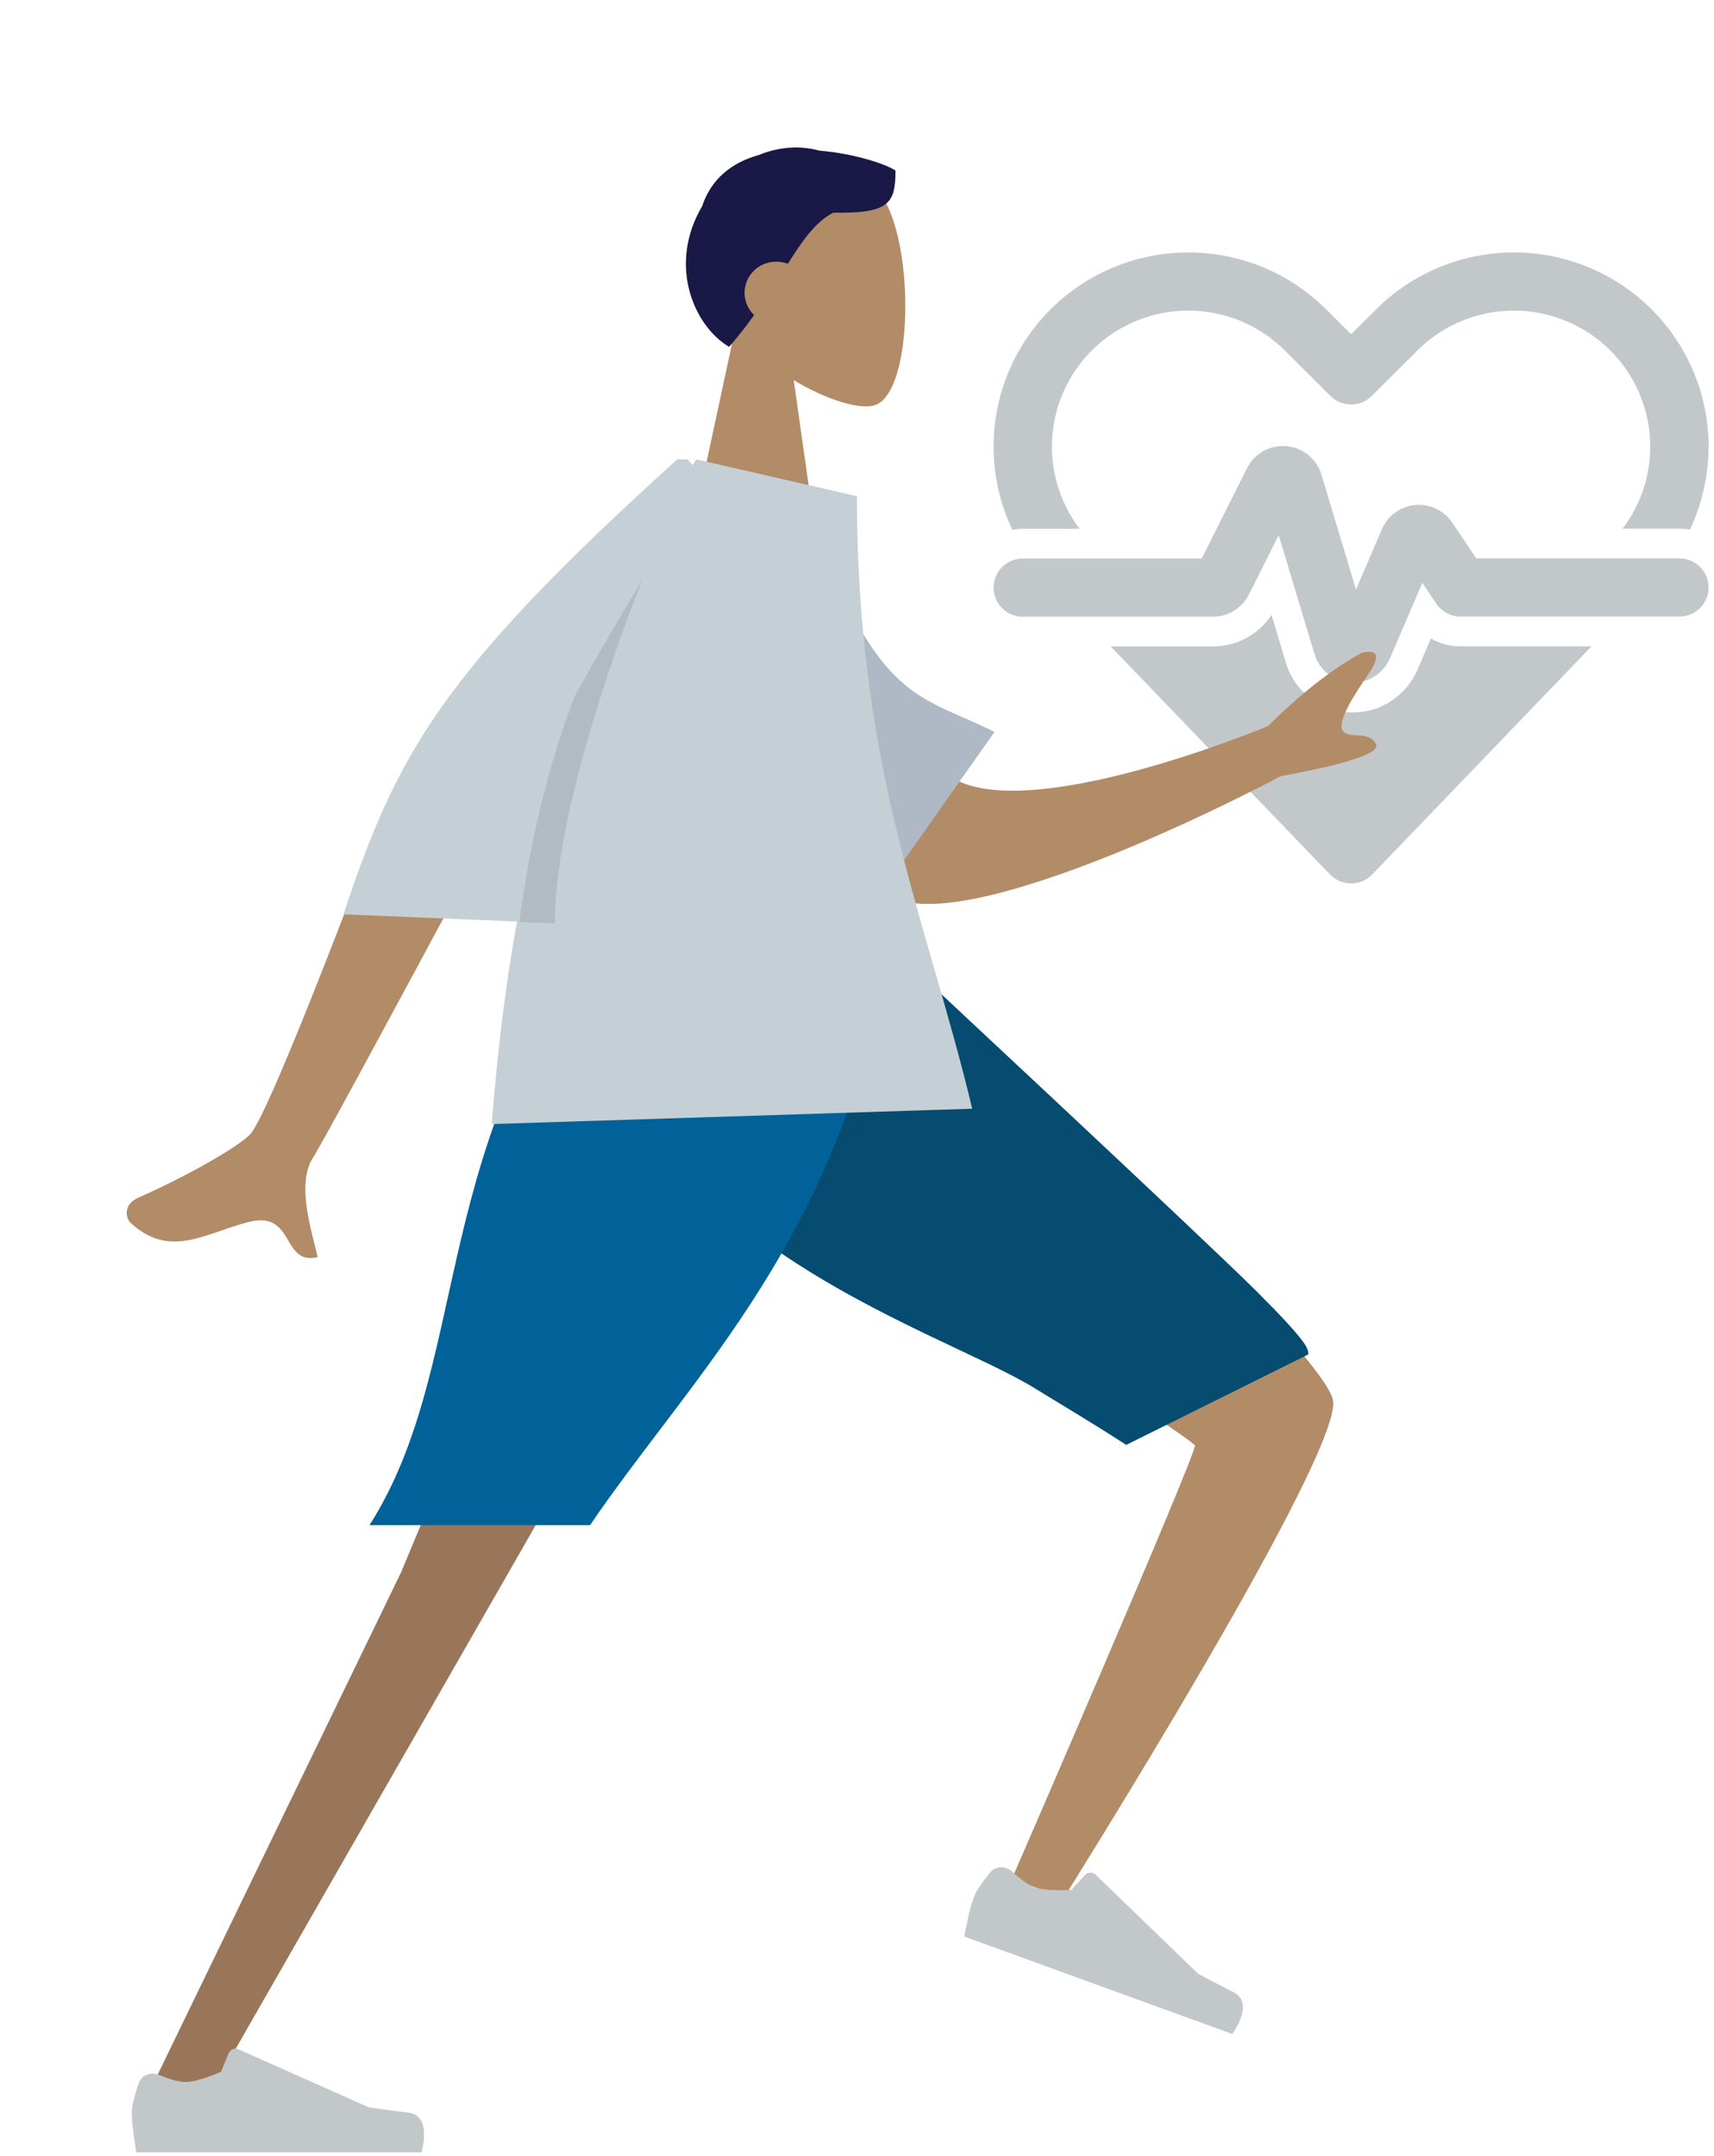 <svg width="163" height="205" viewBox="0 0 163 205" fill="none" xmlns="http://www.w3.org/2000/svg">
<path fill-rule="evenodd" clip-rule="evenodd" d="M116.993 30.159C115.038 29.529 112.96 29.372 110.932 29.7C108.903 30.028 106.982 30.832 105.327 32.045C103.671 33.259 102.328 34.847 101.409 36.679C100.19 39.107 99.769 41.856 100.205 44.536C100.546 46.633 101.399 48.604 102.677 50.282H97.263C96.924 50.282 96.593 50.312 96.27 50.37C95.529 48.81 95.006 47.146 94.726 45.422C94.103 41.595 94.704 37.67 96.445 34.204C97.757 31.588 99.675 29.32 102.039 27.587C104.403 25.855 107.146 24.707 110.043 24.238C112.939 23.77 115.906 23.994 118.698 24.893C121.49 25.791 124.029 27.339 126.104 29.407L128.488 31.782L130.872 29.406C132.947 27.338 135.485 25.791 138.277 24.893C141.07 23.994 144.036 23.77 146.933 24.238C149.829 24.707 152.572 25.855 154.937 27.587C157.301 29.32 159.218 31.588 160.531 34.204C162.269 37.669 162.87 41.592 162.247 45.417C161.967 47.138 161.446 48.799 160.707 50.356C160.383 50.298 160.05 50.267 159.709 50.267H154.305C155.578 48.592 156.428 46.624 156.768 44.531C157.204 41.853 156.783 39.106 155.566 36.679C154.647 34.847 153.304 33.259 151.649 32.045C149.993 30.832 148.072 30.028 146.044 29.7C144.015 29.372 141.938 29.529 139.982 30.159C138.027 30.788 136.249 31.871 134.796 33.32L130.45 37.65C129.366 38.73 127.61 38.73 126.526 37.65L122.18 33.32C120.726 31.872 118.948 30.788 116.993 30.159ZM151.354 61.452H138.899C137.893 61.452 136.915 61.198 136.079 60.704L134.776 63.74L134.719 63.825V63.853C134.153 65.068 133.246 66.084 132.099 66.776C131.064 67.412 129.874 67.737 128.656 67.737H128.274C126.928 67.666 125.653 67.186 124.59 66.367C123.528 65.548 122.749 64.432 122.324 63.147L122.295 63.062V63.034L120.921 58.458C120.383 59.277 119.675 59.969 118.839 60.478C117.79 61.127 116.586 61.466 115.354 61.466H105.631L126.484 83.148C127.008 83.692 127.731 84 128.488 84C129.244 84 129.968 83.692 130.491 83.148L151.354 61.452Z" fill="#C2C7CA"/>
<path fill-rule="evenodd" clip-rule="evenodd" d="M121.602 50.879L118.767 56.535L118.763 56.541C118.445 57.171 117.958 57.701 117.355 58.071C116.753 58.441 116.059 58.637 115.352 58.637H97.262C95.729 58.637 94.486 57.398 94.486 55.87C94.486 54.342 95.729 53.104 97.262 53.104H114.282L118.578 44.535C118.915 43.851 119.451 43.283 120.116 42.905C120.788 42.523 121.561 42.355 122.332 42.42C123.103 42.486 123.835 42.784 124.433 43.274C125.024 43.759 125.455 44.41 125.671 45.143L128.954 56.048L131.423 50.304L131.427 50.297C131.698 49.669 132.135 49.127 132.689 48.725C133.244 48.324 133.897 48.079 134.579 48.016C135.262 47.953 135.949 48.074 136.568 48.366C137.188 48.659 137.717 49.112 138.1 49.679L138.107 49.69L140.381 53.09H159.711C161.243 53.09 162.486 54.328 162.486 55.856C162.486 57.385 161.243 58.623 159.711 58.623H138.895C137.967 58.623 137.101 58.161 136.586 57.391L135.265 55.416L132.168 62.621C132.16 62.639 132.152 62.658 132.143 62.677C131.824 63.376 131.301 63.962 130.642 64.359C129.983 64.756 129.218 64.945 128.449 64.901C127.68 64.857 126.943 64.583 126.333 64.113C125.724 63.644 125.271 63.002 125.034 62.272C125.028 62.253 125.022 62.234 125.016 62.216L121.602 50.879Z" fill="#C2C7CA"/>
<path fill-rule="evenodd" clip-rule="evenodd" d="M75.485 36.146C78.599 38.021 81.658 38.927 83.094 38.557C86.695 37.63 87.026 24.469 84.24 19.28C81.454 14.092 67.131 11.83 66.409 22.11C66.159 25.678 67.658 28.862 69.873 31.46L65.9 49.96H77.439L75.485 36.146Z" fill="#B28B67"/>
<path fill-rule="evenodd" clip-rule="evenodd" d="M56.593 89.83C57.46 101.652 113.308 136.456 113.634 137.433C113.851 138.084 96.251 178.592 96.251 178.592L101.133 180.488C101.133 180.488 128.129 137.587 126.743 133.015C124.757 126.471 83.41 89.956 83.41 89.956L56.593 89.83Z" fill="#B28B67"/>
<path fill-rule="evenodd" clip-rule="evenodd" d="M107.104 137.379L124.418 128.775C124.418 128.234 124.418 127.693 119.549 122.824C114.679 117.954 84.518 89.859 84.518 89.859L56.022 89.859C56.994 117.237 89.061 126.164 98.445 132.021C99.687 132.796 103.855 135.267 107.104 137.379Z" fill="#064B70"/>
<path fill-rule="evenodd" clip-rule="evenodd" d="M96.24 177.937C95.634 177.385 94.682 177.391 94.166 178.028C93.551 178.787 92.833 179.757 92.595 180.411C92.15 181.632 91.704 184.123 91.704 184.123C93.122 184.638 117.186 193.389 117.186 193.389C117.186 193.389 119.375 190.47 117.33 189.43C115.285 188.39 113.946 187.664 113.946 187.664L104.186 178.238C103.903 177.965 103.449 177.979 103.183 178.27L101.902 179.672C101.902 179.672 99.584 179.875 98.346 179.424C97.711 179.194 96.89 178.53 96.24 177.937Z" fill="#C2C7CA"/>
<path fill-rule="evenodd" clip-rule="evenodd" d="M63.015 89.83L38.136 149.505L13.684 199.956H19.453L82.571 89.83H63.015Z" fill="#997659"/>
<path fill-rule="evenodd" clip-rule="evenodd" d="M15.109 197.276C14.351 196.964 13.459 197.296 13.192 198.07C12.874 198.994 12.531 200.15 12.531 200.846C12.531 202.146 12.965 204.639 12.965 204.639C14.473 204.639 40.082 204.639 40.082 204.639C40.082 204.639 41.139 201.147 38.862 200.869C36.584 200.59 35.078 200.366 35.078 200.366L22.68 194.844C22.32 194.683 21.898 194.852 21.748 195.216L21.024 196.971C21.024 196.971 18.915 197.954 17.597 197.954C16.922 197.954 15.923 197.611 15.109 197.276Z" fill="#C2C7CA"/>
<path fill-rule="evenodd" clip-rule="evenodd" d="M35.139 145.007H56.114C66.025 130.448 80.104 117.62 84.652 89.83H56.114C40.926 109.92 44.587 130.207 35.139 145.007Z" fill="#006298"/>
<path fill-rule="evenodd" clip-rule="evenodd" d="M90.307 73.802C97.56 78.679 120.589 69.032 120.589 69.032C123.64 65.994 126.587 63.684 129.429 62.104C130.279 61.834 131.731 61.752 130.182 64.013C128.633 66.273 127.105 68.721 127.724 69.513C128.343 70.305 130.136 69.431 130.845 70.719C131.317 71.578 128.295 72.606 121.778 73.802C121.778 73.802 107.283 81.596 95.615 84.756C83.947 87.916 83.501 83.784 83.501 83.784C83.501 83.784 83.055 68.924 90.307 73.802Z" fill="#B28B67"/>
<path fill-rule="evenodd" clip-rule="evenodd" d="M35.854 78.781L45.706 80.734C35.798 99.183 30.485 108.961 29.766 110.068C28.148 112.559 29.657 117.123 30.215 119.527C26.717 120.34 28.096 115.081 23.67 116.179C19.63 117.181 16.204 119.754 12.437 116.284C11.974 115.858 11.635 114.524 13.214 113.841C17.148 112.137 22.961 108.947 23.904 107.708C25.189 106.019 29.172 96.377 35.854 78.781Z" fill="#B28B67"/>
<path fill-rule="evenodd" clip-rule="evenodd" d="M79.242 20.221C77.543 21.103 76.357 22.817 74.922 25.082C74.581 24.95 74.209 24.877 73.82 24.877C72.157 24.877 70.808 26.204 70.808 27.84C70.808 28.671 71.155 29.422 71.715 29.96C71.018 30.928 70.237 31.939 69.342 32.982C65.978 30.997 63.483 25.188 66.771 19.607C67.68 16.873 69.737 15.413 72.167 14.735C74.135 13.925 76.179 13.834 77.904 14.319C81.285 14.604 84.304 15.618 85.16 16.221C85.16 19.369 84.54 20.303 79.242 20.221Z" fill="#191847"/>
<path fill-rule="evenodd" clip-rule="evenodd" d="M65.847 47.706L75.779 46.015C83.405 67.223 86.941 65.728 94.574 69.597L83.545 85.235C56.949 95.356 85.388 98.166 73.329 69.597C70.207 62.202 67.279 54.428 65.847 47.706Z" fill="#AFB9C5"/>
<path fill-rule="evenodd" clip-rule="evenodd" d="M32.662 86.93C37.751 71.664 41.918 64.003 64.404 43.677H65.401L65.869 44.222C65.986 44.04 66.103 43.858 66.221 43.677L81.494 47.175C81.494 66.647 85.208 79.509 88.857 92.143C90.117 96.507 91.369 100.844 92.458 105.416L46.761 106.875C47.302 99.9 48.102 93.524 49.168 87.618L32.662 86.93Z" fill="#C5CFD6"/>
<path fill-rule="evenodd" clip-rule="evenodd" d="M49.385 87.679C50.388 80.187 52.044 73.049 54.62 66.265C56.717 62.462 58.834 58.873 61.096 55.102C61.096 55.102 52.759 75.519 52.759 87.779L49.385 87.679Z" fill="black" fill-opacity="0.1"/>
</svg>
